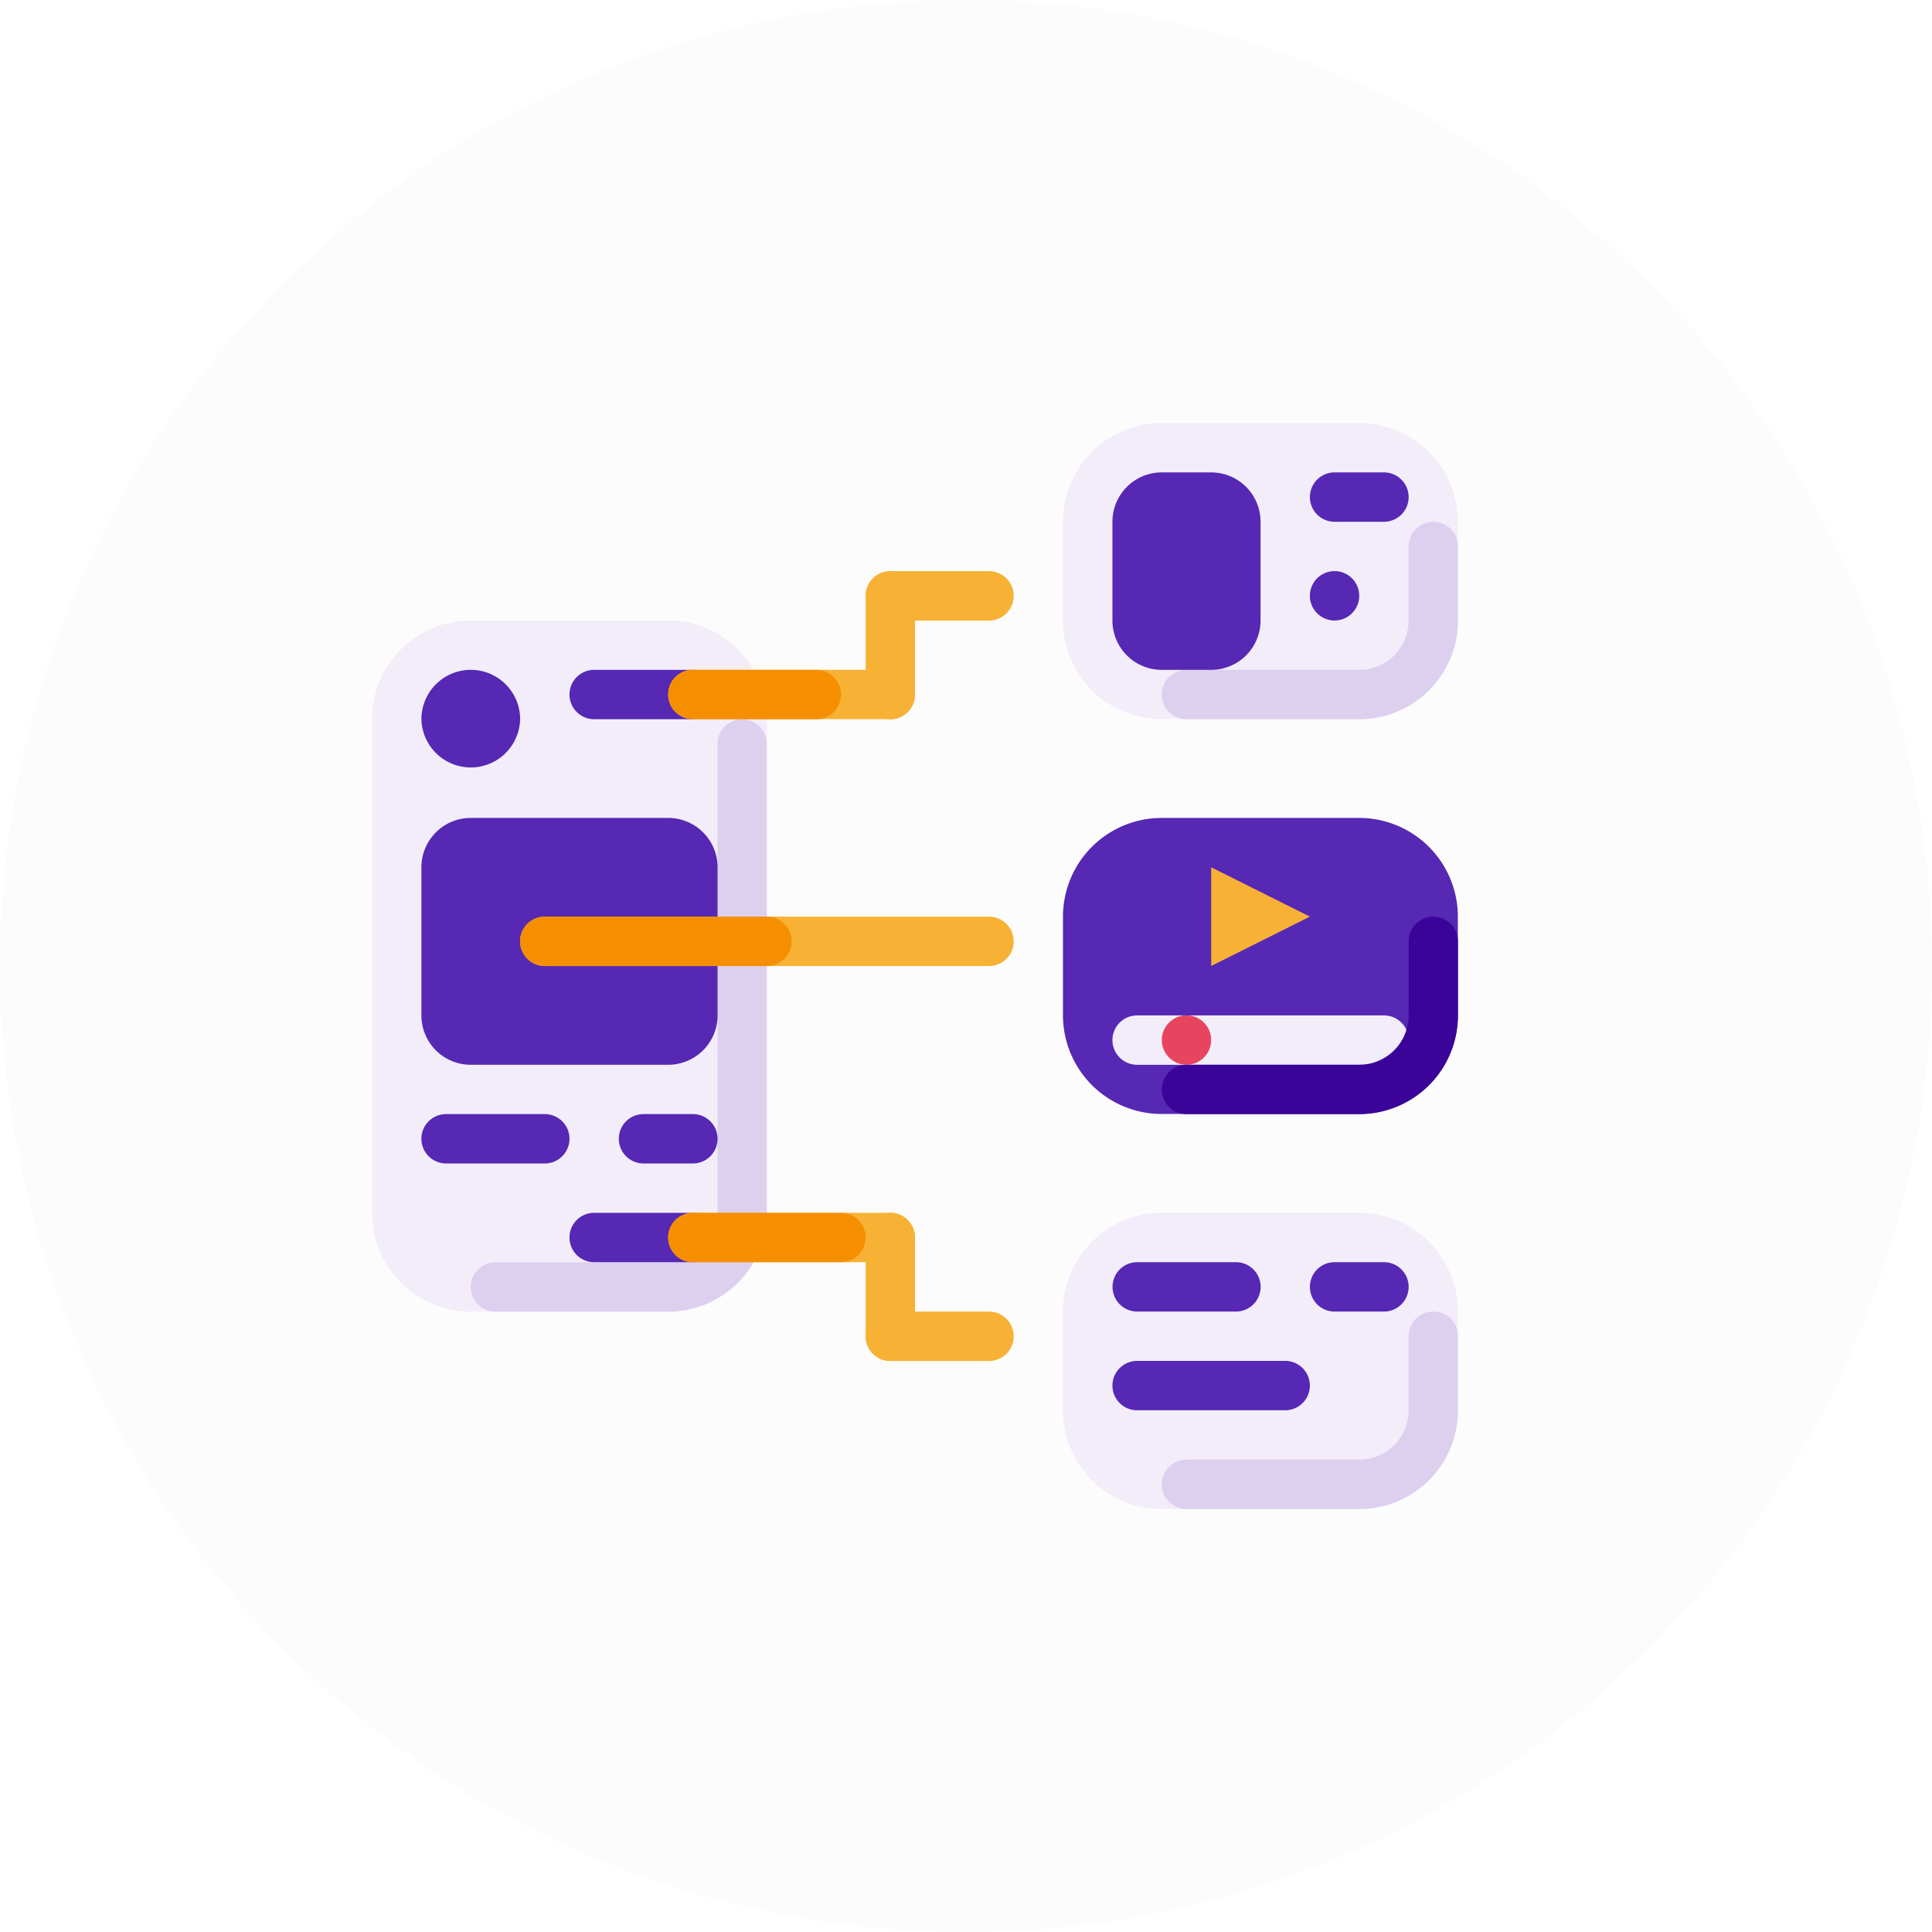 <svg xmlns="http://www.w3.org/2000/svg" width="72" height="72" viewBox="0 0 72 72"><g transform="translate(13.864 15.765)"><circle cx="36" cy="36" r="36" transform="translate(-13.864 -15.765)" fill="#fcfcfc"/><path d="M302.346,0H309.7a3.679,3.679,0,0,1,3.679,3.679V7.358a3.679,3.679,0,0,1-3.679,3.679h-7.358a3.679,3.679,0,0,1-3.679-3.679V3.679A3.679,3.679,0,0,1,302.346,0Z" transform="translate(-272.913)" fill="#f2edf9"/><path d="M3.679,85.337h7.359a3.679,3.679,0,0,1,3.679,3.679v18.4a3.679,3.679,0,0,1-3.679,3.679H3.679A3.679,3.679,0,0,1,0,107.412v-18.4A3.679,3.679,0,0,1,3.679,85.337Z" transform="translate(0 -77.978)" fill="#f2edf9"/><path d="M52.785,128a.92.92,0,0,0-.92.92h0V146.4a1.84,1.84,0,0,1-1.84,1.84H43.587a.92.92,0,0,0,0,1.84h6.438A3.679,3.679,0,0,0,53.7,146.4V128.92a.92.92,0,0,0-.92-.92Z" transform="translate(-38.988 -116.963)" fill="#ddd0ef"/><path d="M302.346,341.337H309.7a3.679,3.679,0,0,1,3.679,3.679V348.7a3.679,3.679,0,0,1-3.679,3.679h-7.358a3.679,3.679,0,0,1-3.679-3.679v-3.679A3.679,3.679,0,0,1,302.346,341.337Z" transform="translate(-272.913 -311.904)" fill="#f2edf9"/><g transform="translate(29.433 3.679)"><path d="M351.451,42.667a.92.92,0,0,0-.92.92h0v2.759a1.84,1.84,0,0,1-1.84,1.84h-6.439a.92.92,0,0,0,0,1.84h6.439a3.679,3.679,0,0,0,3.679-3.679V43.587a.92.92,0,0,0-.92-.92Z" transform="translate(-341.333 -42.667)" fill="#ddd0ef"/><path d="M351.451,384a.92.92,0,0,0-.92.92h0v2.759a1.84,1.84,0,0,1-1.84,1.84h-6.439a.92.92,0,0,0,0,1.84h6.439a3.679,3.679,0,0,0,3.679-3.679V384.92a.92.92,0,0,0-.92-.92Z" transform="translate(-341.333 -354.567)" fill="#ddd0ef"/></g><g transform="translate(1.84 9.198)"><path d="M23.174,106.667a1.84,1.84,0,0,1,1.84,1.84h0a1.84,1.84,0,0,1-3.679,0h0a1.84,1.84,0,0,1,1.84-1.84Z" transform="translate(-21.334 -106.667)" fill="#5628b4"/><path d="M86.257,106.667h3.679a.92.92,0,0,1,.92.92h0a.92.92,0,0,1-.92.92H86.257a.92.92,0,0,1-.92-.92h0A.92.92,0,0,1,86.257,106.667Z" transform="translate(-79.818 -106.667)" fill="#5628b4"/><path d="M22.254,298.667h3.679a.92.92,0,0,1,.92.92h0a.92.92,0,0,1-.92.92H22.254a.92.92,0,0,1-.92-.92h0A.92.92,0,0,1,22.254,298.667Z" transform="translate(-21.334 -282.111)" fill="#5628b4"/><path d="M107.587,298.667h1.84a.92.92,0,0,1,.92.92h0a.92.92,0,0,1-.92.92h-1.84a.92.92,0,0,1-.92-.92h0A.92.92,0,0,1,107.587,298.667Z" transform="translate(-99.309 -282.111)" fill="#5628b4"/><path d="M86.257,341.337h3.679a.92.92,0,0,1,.92.92h0a.92.92,0,0,1-.92.92H86.257a.92.92,0,0,1-.92-.92h0A.92.92,0,0,1,86.257,341.337Z" transform="translate(-79.818 -321.102)" fill="#5628b4"/><path d="M23.174,170.667h7.358a1.84,1.84,0,0,1,1.84,1.84v5.519a1.84,1.84,0,0,1-1.84,1.84H23.174a1.84,1.84,0,0,1-1.84-1.84v-5.519A1.84,1.84,0,0,1,23.174,170.667Z" transform="translate(-21.334 -165.148)" fill="#5628b4"/><path d="M302.346,170.667H309.7a3.679,3.679,0,0,1,3.679,3.679v3.679A3.679,3.679,0,0,1,309.7,181.7h-7.358a3.679,3.679,0,0,1-3.679-3.679v-3.679A3.679,3.679,0,0,1,302.346,170.667Z" transform="translate(-274.753 -165.148)" fill="#5628b4"/></g><g transform="translate(5.518 5.518)"><path d="M128.917,106.667h7.358a.92.92,0,0,1,.92.92h0a.92.92,0,0,1-.92.92h-7.358a.92.92,0,0,1-.92-.92h0A.92.92,0,0,1,128.917,106.667Z" transform="translate(-122.478 -102.988)" fill="#f7b236"/><path d="M214.257,64h0a.92.92,0,0,1,.92.92V68.6a.92.92,0,0,1-.92.92h0a.92.92,0,0,1-.92-.92V64.917A.92.92,0,0,1,214.257,64Z" transform="translate(-200.459 -63.997)" fill="#f7b236"/><path d="M214.257,64h3.679a.92.92,0,0,1,.92.92h0a.92.92,0,0,1-.92.92h-3.679a.92.92,0,0,1-.92-.92h0A.92.92,0,0,1,214.257,64Z" transform="translate(-200.459 -63.997)" fill="#f7b236"/><path d="M64.917,213.337H81.473a.92.92,0,0,1,.92.92h0a.92.92,0,0,1-.92.92H64.917a.92.92,0,0,1-.92-.92h0A.92.92,0,0,1,64.917,213.337Z" transform="translate(-63.997 -200.459)" fill="#f7b236"/></g><g transform="translate(5.518 9.198)"><path d="M64.917,213.337h8.278a.92.92,0,0,1,.92.92h0a.92.92,0,0,1-.92.92H64.917a.92.92,0,0,1-.92-.92h0A.92.92,0,0,1,64.917,213.337Z" transform="translate(-63.997 -204.139)" fill="#f58f00"/><path d="M128.917,106.667h4.6a.92.92,0,0,1,.92.92h0a.92.92,0,0,1-.92.92h-4.6a.92.92,0,0,1-.92-.92h0A.92.92,0,0,1,128.917,106.667Z" transform="translate(-122.478 -106.667)" fill="#f58f00"/></g><g transform="translate(11.037 29.433)"><path d="M214.257,341.337h0a.92.92,0,0,1,.92.92v3.679a.92.92,0,0,1-.92.92h0a.92.92,0,0,1-.92-.92v-3.679A.92.92,0,0,1,214.257,341.337Z" transform="translate(-205.978 -341.337)" fill="#f7b236"/><path d="M214.257,384h3.679a.92.92,0,0,1,.92.92h0a.92.92,0,0,1-.92.92h-3.679a.92.92,0,0,1-.92-.92h0A.92.92,0,0,1,214.257,384Z" transform="translate(-205.978 -380.318)" fill="#f7b236"/><path d="M128.917,341.337h7.358a.92.92,0,0,1,.92.92h0a.92.92,0,0,1-.92.92h-7.358a.92.92,0,0,1-.92-.92h0A.92.92,0,0,1,128.917,341.337Z" transform="translate(-127.997 -341.337)" fill="#f7b236"/></g><path d="M128.917,341.337h5.518a.92.92,0,0,1,.92.92h0a.92.92,0,0,1-.92.92h-5.518a.92.92,0,0,1-.92-.92h0A.92.92,0,0,1,128.917,341.337Z" transform="translate(-116.96 -311.904)" fill="#f58f00"/><g transform="translate(27.593 1.84)"><path d="M321.837,21.334h1.84a1.84,1.84,0,0,1,1.84,1.84v3.679a1.84,1.84,0,0,1-1.84,1.84h-1.84a1.84,1.84,0,0,1-1.84-1.84V23.174A1.84,1.84,0,0,1,321.837,21.334Z" transform="translate(-319.997 -21.334)" fill="#5628b4"/><path d="M406.257,21.334h1.84a.92.92,0,0,1,.92.92h0a.92.92,0,0,1-.92.92h-1.84a.92.92,0,0,1-.92-.92h0A.92.92,0,0,1,406.257,21.334Z" transform="translate(-397.978 -21.334)" fill="#5628b4"/><path d="M406.253,65.84a.92.92,0,0,1-.92-.92h0a.92.92,0,1,1,1.84,0h0a.92.92,0,0,1-.92.92Z" transform="translate(-397.975 -60.321)" fill="#5628b4"/><path d="M320.917,362.667H324.6a.92.92,0,0,1,.92.92h0a.92.92,0,0,1-.92.92h-3.679a.92.92,0,0,1-.92-.92h0A.92.92,0,0,1,320.917,362.667Z" transform="translate(-319.997 -333.234)" fill="#5628b4"/><path d="M320.917,405.337h5.518a.92.92,0,0,1,.92.92h0a.92.92,0,0,1-.92.92h-5.518a.92.92,0,0,1-.92-.92h0A.92.92,0,0,1,320.917,405.337Z" transform="translate(-319.997 -372.225)" fill="#5628b4"/><path d="M406.257,362.667h1.84a.92.92,0,0,1,.92.92h0a.92.92,0,0,1-.92.92h-1.84a.92.92,0,0,1-.92-.92h0A.92.92,0,0,1,406.257,362.667Z" transform="translate(-397.978 -333.234)" fill="#5628b4"/></g><path d="M320.917,256h9.2a.92.92,0,0,1,.92.92h0a.92.92,0,0,1-.92.92h-9.2a.92.92,0,0,1-.92-.92h0A.92.92,0,0,1,320.917,256Z" transform="translate(-292.404 -233.923)" fill="#f2edf9"/><circle cx="0.92" cy="0.92" r="0.92" transform="translate(29.433 22.075)" fill="#e7455f"/><path d="M362.667,192v3.679l3.679-1.84Z" transform="translate(-331.394 -175.444)" fill="#f7b236"/><path d="M351.451,213.334a.92.92,0,0,0-.92.92h0v2.759a1.84,1.84,0,0,1-1.84,1.84h-6.439a.92.92,0,0,0,0,1.84h6.439a3.679,3.679,0,0,0,3.679-3.679v-2.759a.92.92,0,0,0-.92-.92Z" transform="translate(-311.9 -194.938)" fill="#3a0499"/></g></svg>
